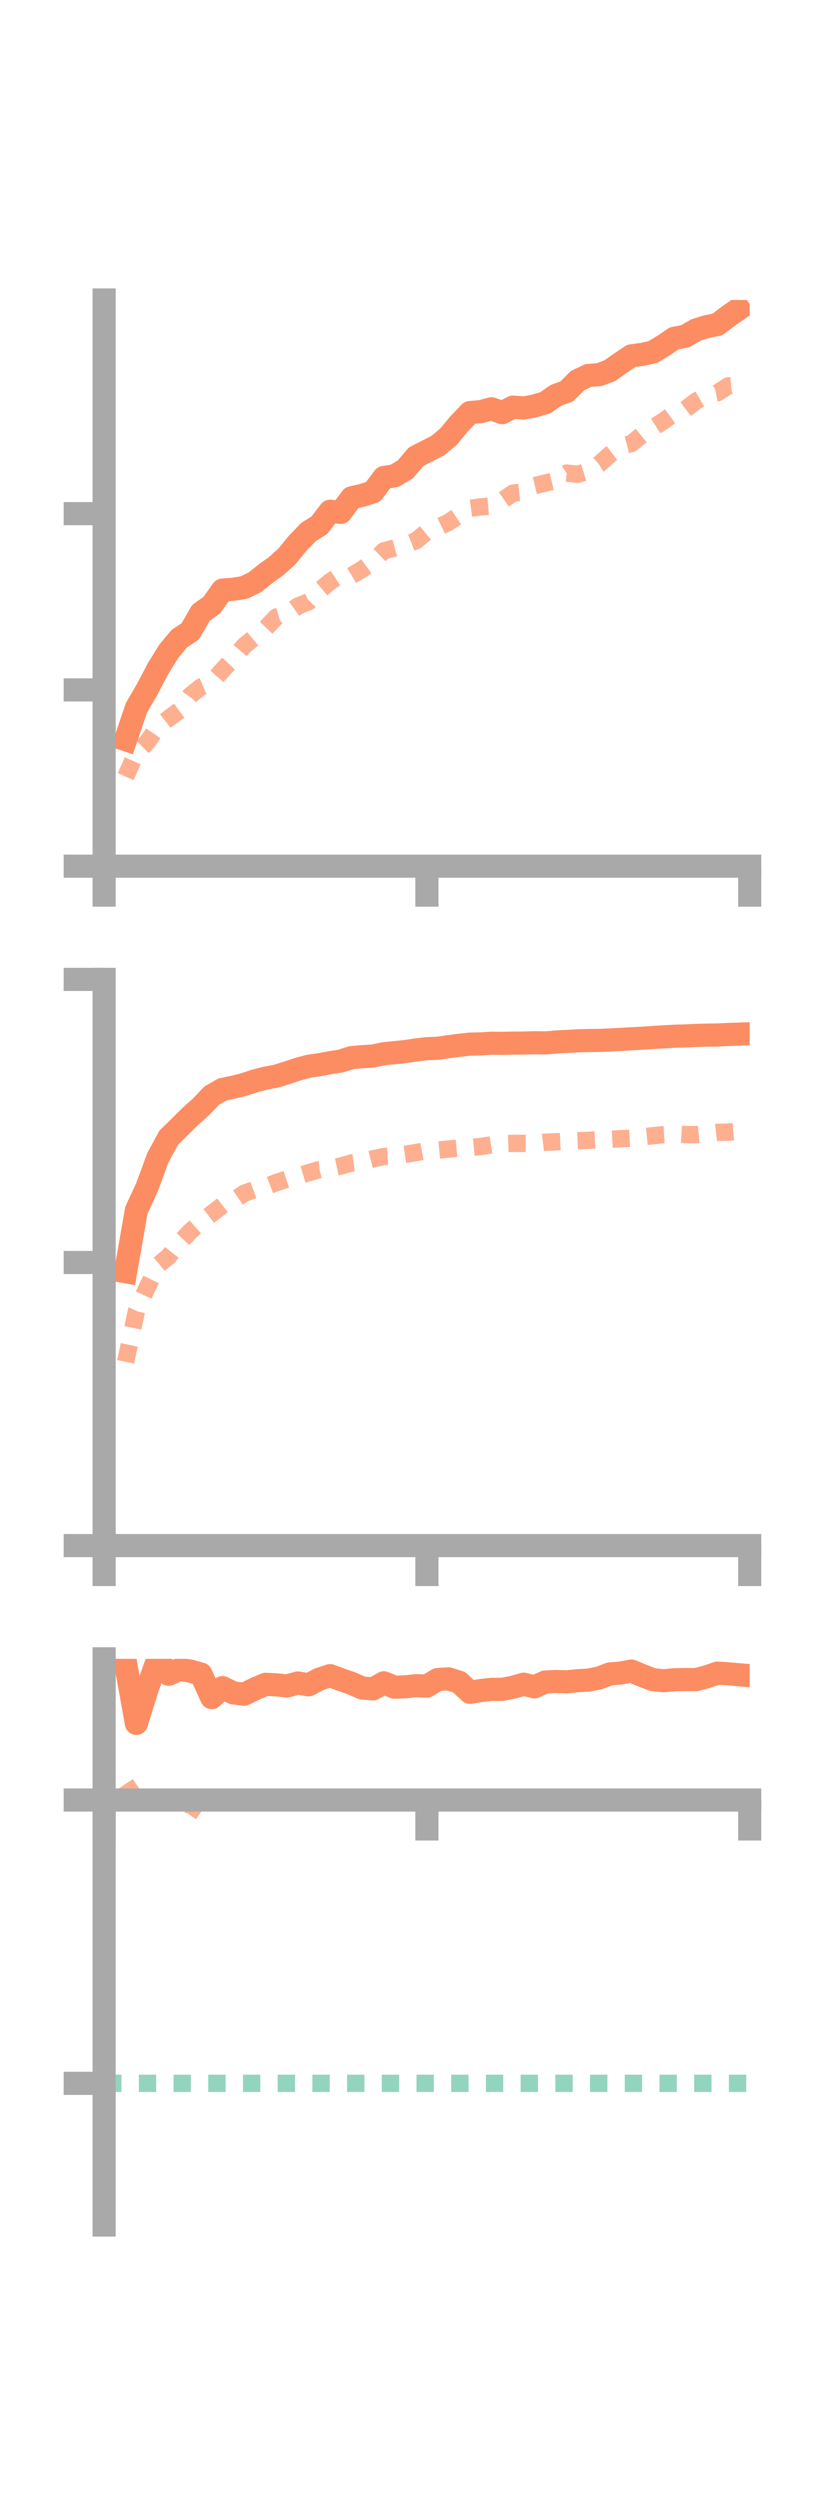 <?xml version="1.0" encoding="utf-8" standalone="no"?>
<!DOCTYPE svg PUBLIC "-//W3C//DTD SVG 1.1//EN"
  "http://www.w3.org/Graphics/SVG/1.1/DTD/svg11.dtd">
<!-- Created with matplotlib (https://matplotlib.org/) -->
<svg height="216pt" version="1.1" viewBox="0 0 72 216" width="72pt" xmlns="http://www.w3.org/2000/svg" xmlns:xlink="http://www.w3.org/1999/xlink">
 <defs>
  <style type="text/css">*{stroke-linecap:butt;stroke-linejoin:round;}</style>
 </defs>
 <g id="figure_1">
  <g id="patch_1">
   <path d="M 0 216 
L 72 216 
L 72 0 
L 0 0 
z
" style="fill:none;"/>
  </g>
  <g id="axes_1">
   <g id="patch_2">
    <path d="M 9 74.838 
L 64.8 74.838 
L 64.8 25.92 
L 9 25.92 
z
" style="fill:none;"/>
   </g>
   <g id="matplotlib.axis_1">
    <g id="xtick_1">
     <g id="line2d_1">
      <defs>
       <path d="M 0 0 
L 0 3.5 
" id="m0d0b3735f8" style="stroke:#a9a9a9;stroke-width:2;"/>
      </defs>
      <g>
       <use style="fill:#a9a9a9;stroke:#a9a9a9;stroke-width:2;" x="9" xlink:href="#m0d0b3735f8" y="74.838"/>
      </g>
     </g>
    </g>
    <g id="xtick_2">
     <g id="line2d_2">
      <g>
       <use style="fill:#a9a9a9;stroke:#a9a9a9;stroke-width:2;" x="36.9" xlink:href="#m0d0b3735f8" y="74.838"/>
      </g>
     </g>
    </g>
    <g id="xtick_3">
     <g id="line2d_3">
      <g>
       <use style="fill:#a9a9a9;stroke:#a9a9a9;stroke-width:2;" x="64.8" xlink:href="#m0d0b3735f8" y="74.838"/>
      </g>
     </g>
    </g>
   </g>
   <g id="matplotlib.axis_2">
    <g id="ytick_1">
     <g id="line2d_4">
      <defs>
       <path d="M 0 0 
L -3.5 0 
" id="m65644b7d99" style="stroke:#a9a9a9;stroke-width:2;"/>
      </defs>
      <g>
       <use style="fill:#a9a9a9;stroke:#a9a9a9;stroke-width:2;" x="9" xlink:href="#m65644b7d99" y="74.838"/>
      </g>
     </g>
    </g>
    <g id="ytick_2">
     <g id="line2d_5">
      <g>
       <use style="fill:#a9a9a9;stroke:#a9a9a9;stroke-width:2;" x="9" xlink:href="#m65644b7d99" y="59.609"/>
      </g>
     </g>
    </g>
    <g id="ytick_3">
     <g id="line2d_6">
      <g>
       <use style="fill:#a9a9a9;stroke:#a9a9a9;stroke-width:2;" x="9" xlink:href="#m65644b7d99" y="44.38"/>
      </g>
     </g>
    </g>
   </g>
   <g id="line2d_7">
    <path clip-path="url(#p55bedd063a)" d="M 10.86 63.908 
L 11.79 61.163 
L 12.72 59.562 
L 13.65 57.794 
L 14.58 56.284 
L 15.51 55.166 
L 16.44 54.559 
L 17.37 52.945 
L 18.3 52.29 
L 19.23 50.983 
L 20.16 50.91 
L 21.09 50.765 
L 22.02 50.317 
L 22.95 49.573 
L 23.88 48.905 
L 24.81 48.065 
L 25.74 46.924 
L 26.67 45.959 
L 27.6 45.385 
L 28.53 44.169 
L 29.46 44.27 
L 30.39 43.014 
L 31.32 42.794 
L 32.25 42.494 
L 33.18 41.255 
L 34.11 41.109 
L 35.04 40.553 
L 35.97 39.456 
L 36.9 38.982 
L 37.83 38.51 
L 38.76 37.735 
L 39.69 36.617 
L 40.62 35.644 
L 41.55 35.568 
L 42.48 35.319 
L 43.41 35.654 
L 44.34 35.176 
L 45.27 35.25 
L 46.2 35.076 
L 47.13 34.8 
L 48.06 34.156 
L 48.99 33.819 
L 49.92 32.888 
L 50.85 32.44 
L 51.78 32.373 
L 52.71 32.028 
L 53.64 31.37 
L 54.57 30.745 
L 55.5 30.622 
L 56.43 30.415 
L 57.36 29.85 
L 58.29 29.226 
L 59.22 29.056 
L 60.15 28.512 
L 61.08 28.221 
L 62.01 28.038 
L 62.94 27.328 
L 63.87 26.681 
" style="fill:none;stroke:#fc8d62;stroke-linecap:square;stroke-width:2;"/>
   </g>
   <g id="line2d_8">
    <path clip-path="url(#p55bedd063a)" d="M 10.86 67.102 
L 11.79 65.036 
L 12.72 64.132 
L 13.65 62.79 
L 14.58 62.072 
L 15.51 61.387 
L 16.44 60.101 
L 17.37 59.352 
L 18.3 58.959 
L 19.23 57.892 
L 20.16 56.908 
L 21.09 55.813 
L 22.02 55.039 
L 22.95 54.287 
L 23.88 53.314 
L 24.81 53.04 
L 25.74 52.372 
L 26.67 51.996 
L 27.6 51.044 
L 28.53 50.255 
L 29.46 49.637 
L 30.39 49.732 
L 31.32 49.175 
L 32.25 48.493 
L 33.18 47.595 
L 34.11 47.346 
L 35.04 47.083 
L 35.97 46.713 
L 36.9 45.938 
L 37.83 45.581 
L 38.76 45.131 
L 39.69 44.51 
L 40.62 43.919 
L 41.55 43.794 
L 42.48 43.721 
L 43.41 43.248 
L 44.34 42.607 
L 45.27 42.503 
L 46.2 41.962 
L 47.13 41.737 
L 48.06 41.512 
L 48.99 40.874 
L 49.92 40.984 
L 50.85 40.695 
L 51.78 40.117 
L 52.71 39.281 
L 53.64 38.57 
L 54.57 38.324 
L 55.5 37.563 
L 56.43 36.963 
L 57.36 36.369 
L 58.29 35.694 
L 59.22 35.381 
L 60.15 34.669 
L 61.08 34.135 
L 62.01 33.939 
L 62.94 33.344 
L 63.87 33.257 
" style="fill:none;stroke:#fc8d62;stroke-dasharray:1.5,1.5;stroke-dashoffset:0;stroke-opacity:0.7;stroke-width:1.5;"/>
   </g>
   <g id="patch_3">
    <path d="M 9 74.838 
L 9 25.92 
" style="fill:none;stroke:#a9a9a9;stroke-linecap:square;stroke-linejoin:miter;stroke-width:2;"/>
   </g>
   <g id="patch_4">
    <path d="M 64.8 74.838 
L 64.8 25.92 
" style="fill:none;"/>
   </g>
   <g id="patch_5">
    <path d="M 9 74.838 
L 64.8 74.838 
" style="fill:none;stroke:#a9a9a9;stroke-linecap:square;stroke-linejoin:miter;stroke-width:2;"/>
   </g>
   <g id="patch_6">
    <path d="M 9 25.92 
L 64.8 25.92 
" style="fill:none;"/>
   </g>
  </g>
  <g id="axes_2">
   <g id="patch_7">
    <path d="M 9 133.539 
L 64.8 133.539 
L 64.8 84.621 
L 9 84.621 
z
" style="fill:none;"/>
   </g>
   <g id="matplotlib.axis_3">
    <g id="xtick_4">
     <g id="line2d_9">
      <g>
       <use style="fill:#a9a9a9;stroke:#a9a9a9;stroke-width:2;" x="9" xlink:href="#m0d0b3735f8" y="133.539"/>
      </g>
     </g>
    </g>
    <g id="xtick_5">
     <g id="line2d_10">
      <g>
       <use style="fill:#a9a9a9;stroke:#a9a9a9;stroke-width:2;" x="36.9" xlink:href="#m0d0b3735f8" y="133.539"/>
      </g>
     </g>
    </g>
    <g id="xtick_6">
     <g id="line2d_11">
      <g>
       <use style="fill:#a9a9a9;stroke:#a9a9a9;stroke-width:2;" x="64.8" xlink:href="#m0d0b3735f8" y="133.539"/>
      </g>
     </g>
    </g>
   </g>
   <g id="matplotlib.axis_4">
    <g id="ytick_4">
     <g id="line2d_12">
      <g>
       <use style="fill:#a9a9a9;stroke:#a9a9a9;stroke-width:2;" x="9" xlink:href="#m65644b7d99" y="133.539"/>
      </g>
     </g>
    </g>
    <g id="ytick_5">
     <g id="line2d_13">
      <g>
       <use style="fill:#a9a9a9;stroke:#a9a9a9;stroke-width:2;" x="9" xlink:href="#m65644b7d99" y="109.08"/>
      </g>
     </g>
    </g>
    <g id="ytick_6">
     <g id="line2d_14">
      <g>
       <use style="fill:#a9a9a9;stroke:#a9a9a9;stroke-width:2;" x="9" xlink:href="#m65644b7d99" y="84.621"/>
      </g>
     </g>
    </g>
   </g>
   <g id="line2d_15">
    <path clip-path="url(#p177cb140f7)" d="M 10.86 109.878 
L 11.79 104.556 
L 12.72 102.549 
L 13.65 100.018 
L 14.58 98.301 
L 15.51 97.391 
L 16.44 96.466 
L 17.37 95.635 
L 18.3 94.659 
L 19.23 94.128 
L 20.16 93.932 
L 21.09 93.704 
L 22.02 93.393 
L 22.95 93.155 
L 23.88 92.98 
L 24.81 92.686 
L 25.74 92.378 
L 26.67 92.127 
L 27.6 91.995 
L 28.53 91.818 
L 29.46 91.673 
L 30.39 91.375 
L 31.32 91.297 
L 32.25 91.236 
L 33.18 91.039 
L 34.11 90.953 
L 35.04 90.854 
L 35.97 90.712 
L 36.9 90.606 
L 37.83 90.572 
L 38.76 90.435 
L 39.69 90.314 
L 40.62 90.211 
L 41.55 90.194 
L 42.48 90.134 
L 43.41 90.147 
L 44.34 90.124 
L 45.27 90.119 
L 46.2 90.096 
L 47.13 90.11 
L 48.06 90.03 
L 48.99 89.98 
L 49.92 89.926 
L 50.85 89.906 
L 51.78 89.893 
L 52.71 89.854 
L 53.64 89.806 
L 54.57 89.751 
L 55.5 89.704 
L 56.43 89.639 
L 57.36 89.586 
L 58.29 89.529 
L 59.22 89.506 
L 60.15 89.462 
L 61.08 89.435 
L 62.01 89.425 
L 62.94 89.378 
L 63.87 89.348 
" style="fill:none;stroke:#fc8d62;stroke-linecap:square;stroke-width:2;"/>
   </g>
   <g id="line2d_16">
    <path clip-path="url(#p177cb140f7)" d="M 10.86 117.663 
L 11.79 113.291 
L 12.72 111.242 
L 13.65 109.321 
L 14.58 108.551 
L 15.51 107.374 
L 16.44 106.401 
L 17.37 105.576 
L 18.3 104.862 
L 19.23 104.142 
L 20.16 103.751 
L 21.09 103.108 
L 22.02 102.771 
L 22.95 102.542 
L 23.88 102.179 
L 24.81 101.87 
L 25.74 101.606 
L 26.67 101.326 
L 27.6 101.049 
L 28.53 100.942 
L 29.46 100.746 
L 30.39 100.48 
L 31.32 100.359 
L 32.25 100.122 
L 33.18 99.922 
L 34.11 99.871 
L 35.04 99.732 
L 35.97 99.58 
L 36.9 99.408 
L 37.83 99.37 
L 38.76 99.28 
L 39.69 99.194 
L 40.62 99.154 
L 41.55 99.062 
L 42.48 98.912 
L 43.41 98.818 
L 44.34 98.788 
L 45.27 98.789 
L 46.2 98.795 
L 47.13 98.687 
L 48.06 98.651 
L 48.99 98.606 
L 49.92 98.563 
L 50.85 98.524 
L 51.78 98.476 
L 52.71 98.435 
L 53.64 98.386 
L 54.57 98.343 
L 55.5 98.223 
L 56.43 98.128 
L 57.36 98.037 
L 58.29 97.976 
L 59.22 98.03 
L 60.15 98.032 
L 61.08 97.941 
L 62.01 97.839 
L 62.94 97.816 
L 63.87 97.736 
" style="fill:none;stroke:#fc8d62;stroke-dasharray:1.5,1.5;stroke-dashoffset:0;stroke-opacity:0.7;stroke-width:1.5;"/>
   </g>
   <g id="patch_8">
    <path d="M 9 133.539 
L 9 84.621 
" style="fill:none;stroke:#a9a9a9;stroke-linecap:square;stroke-linejoin:miter;stroke-width:2;"/>
   </g>
   <g id="patch_9">
    <path d="M 64.8 133.539 
L 64.8 84.621 
" style="fill:none;"/>
   </g>
   <g id="patch_10">
    <path d="M 9 133.539 
L 64.8 133.539 
" style="fill:none;stroke:#a9a9a9;stroke-linecap:square;stroke-linejoin:miter;stroke-width:2;"/>
   </g>
   <g id="patch_11">
    <path d="M 9 84.621 
L 64.8 84.621 
" style="fill:none;"/>
   </g>
  </g>
  <g id="axes_3">
   <g id="patch_12">
    <path d="M 9 192.24 
L 64.8 192.24 
L 64.8 143.322 
L 9 143.322 
z
" style="fill:none;"/>
   </g>
   <g id="matplotlib.axis_5">
    <g id="xtick_7">
     <g id="line2d_17">
      <g>
       <use style="fill:#a9a9a9;stroke:#a9a9a9;stroke-width:2;" x="9" xlink:href="#m0d0b3735f8" y="155.522"/>
      </g>
     </g>
    </g>
    <g id="xtick_8">
     <g id="line2d_18">
      <g>
       <use style="fill:#a9a9a9;stroke:#a9a9a9;stroke-width:2;" x="36.9" xlink:href="#m0d0b3735f8" y="155.522"/>
      </g>
     </g>
    </g>
    <g id="xtick_9">
     <g id="line2d_19">
      <g>
       <use style="fill:#a9a9a9;stroke:#a9a9a9;stroke-width:2;" x="64.8" xlink:href="#m0d0b3735f8" y="155.522"/>
      </g>
     </g>
    </g>
   </g>
   <g id="matplotlib.axis_6">
    <g id="ytick_7">
     <g id="line2d_20">
      <g>
       <use style="fill:#a9a9a9;stroke:#a9a9a9;stroke-width:2;" x="9" xlink:href="#m65644b7d99" y="155.522"/>
      </g>
     </g>
    </g>
    <g id="ytick_8">
     <g id="line2d_21">
      <g>
       <use style="fill:#a9a9a9;stroke:#a9a9a9;stroke-width:2;" x="9" xlink:href="#m65644b7d99" y="180.001"/>
      </g>
     </g>
    </g>
   </g>
   <g id="line2d_22">
    <path clip-path="url(#pea11065a32)" d="M 10.86 143.745 
L 11.79 148.902 
L 12.72 145.925 
L 13.65 143.322 
L 14.58 144.651 
L 15.51 144.243 
L 16.44 144.381 
L 17.37 144.639 
L 18.3 146.674 
L 19.23 145.811 
L 20.16 146.265 
L 21.09 146.384 
L 22.02 145.928 
L 22.95 145.525 
L 23.88 145.571 
L 24.81 145.666 
L 25.74 145.409 
L 26.67 145.569 
L 27.6 145.079 
L 28.53 144.776 
L 29.46 145.12 
L 30.39 145.44 
L 31.32 145.851 
L 32.25 145.916 
L 33.18 145.396 
L 34.11 145.775 
L 35.04 145.742 
L 35.97 145.642 
L 36.9 145.679 
L 37.83 145.11 
L 38.76 145.052 
L 39.69 145.344 
L 40.62 146.216 
L 41.55 146.066 
L 42.48 145.957 
L 43.41 145.959 
L 44.34 145.78 
L 45.27 145.514 
L 46.2 145.745 
L 47.13 145.323 
L 48.06 145.283 
L 48.99 145.309 
L 49.92 145.215 
L 50.85 145.163 
L 51.78 144.979 
L 52.71 144.629 
L 53.64 144.551 
L 54.57 144.38 
L 55.5 144.761 
L 56.43 145.123 
L 57.36 145.216 
L 58.29 145.13 
L 59.22 145.115 
L 60.15 145.121 
L 61.08 144.879 
L 62.01 144.558 
L 62.94 144.617 
L 63.87 144.699 
" style="fill:none;stroke:#fc8d62;stroke-linecap:square;stroke-width:2;"/>
   </g>
   <g id="line2d_23">
    <path clip-path="url(#pea11065a32)" d="M 10.86 154.126 
L 11.79 155.522 
L 12.72 155.697 
L 13.65 155.543 
L 14.58 155.698 
L 15.51 155.823 
L 16.44 155.935 
L 17.37 156.563 
L 18.3 155.725 
L 19.23 155.538 
L 20.16 155.522 
L 21.09 155.523 
L 22.02 155.522 
L 22.95 155.522 
L 23.88 155.522 
L 24.81 155.523 
L 25.74 155.522 
L 26.67 155.522 
L 27.6 155.52 
L 28.53 155.513 
L 29.46 155.523 
L 30.39 155.522 
L 31.32 155.522 
L 32.25 155.522 
L 33.18 155.522 
L 34.11 155.523 
L 35.04 155.523 
L 35.97 155.522 
L 36.9 155.522 
L 37.83 155.522 
L 38.76 155.522 
L 39.69 155.522 
L 40.62 155.522 
L 41.55 155.521 
L 42.48 155.52 
L 43.41 155.515 
L 44.34 155.52 
L 45.27 155.522 
L 46.2 155.521 
L 47.13 155.512 
L 48.06 155.498 
L 48.99 155.491 
L 49.92 155.498 
L 50.85 155.433 
L 51.78 155.478 
L 52.71 155.444 
L 53.64 155.474 
L 54.57 155.463 
L 55.5 155.43 
L 56.43 155.422 
L 57.36 155.423 
L 58.29 155.421 
L 59.22 155.439 
L 60.15 155.453 
L 61.08 155.415 
L 62.01 155.402 
L 62.94 155.434 
L 63.87 155.441 
" style="fill:none;stroke:#fc8d62;stroke-dasharray:1.5,1.5;stroke-dashoffset:0;stroke-opacity:0.7;stroke-width:1.5;"/>
   </g>
   <g id="line2d_24">
    <path clip-path="url(#pea11065a32)" d="M 9 180.001 
L 64.8 180.001 
" style="fill:none;stroke:#66c2a5;stroke-dasharray:1.5,1.5;stroke-dashoffset:0;stroke-opacity:0.7;stroke-width:1.5;"/>
   </g>
   <g id="patch_13">
    <path d="M 9 192.24 
L 9 143.322 
" style="fill:none;stroke:#a9a9a9;stroke-linecap:square;stroke-linejoin:miter;stroke-width:2;"/>
   </g>
   <g id="patch_14">
    <path d="M 64.8 192.24 
L 64.8 143.322 
" style="fill:none;"/>
   </g>
   <g id="patch_15">
    <path d="M 9 155.522 
L 64.8 155.522 
" style="fill:none;stroke:#a9a9a9;stroke-linecap:square;stroke-linejoin:miter;stroke-width:2;"/>
   </g>
   <g id="patch_16">
    <path d="M 9 143.322 
L 64.8 143.322 
" style="fill:none;"/>
   </g>
  </g>
 </g>
 <defs>
  <clipPath id="p55bedd063a">
   <rect height="48.918" width="55.8" x="9" y="25.92"/>
  </clipPath>
  <clipPath id="p177cb140f7">
   <rect height="48.918" width="55.8" x="9" y="84.621"/>
  </clipPath>
  <clipPath id="pea11065a32">
   <rect height="48.918" width="55.8" x="9" y="143.322"/>
  </clipPath>
 </defs>
</svg>
